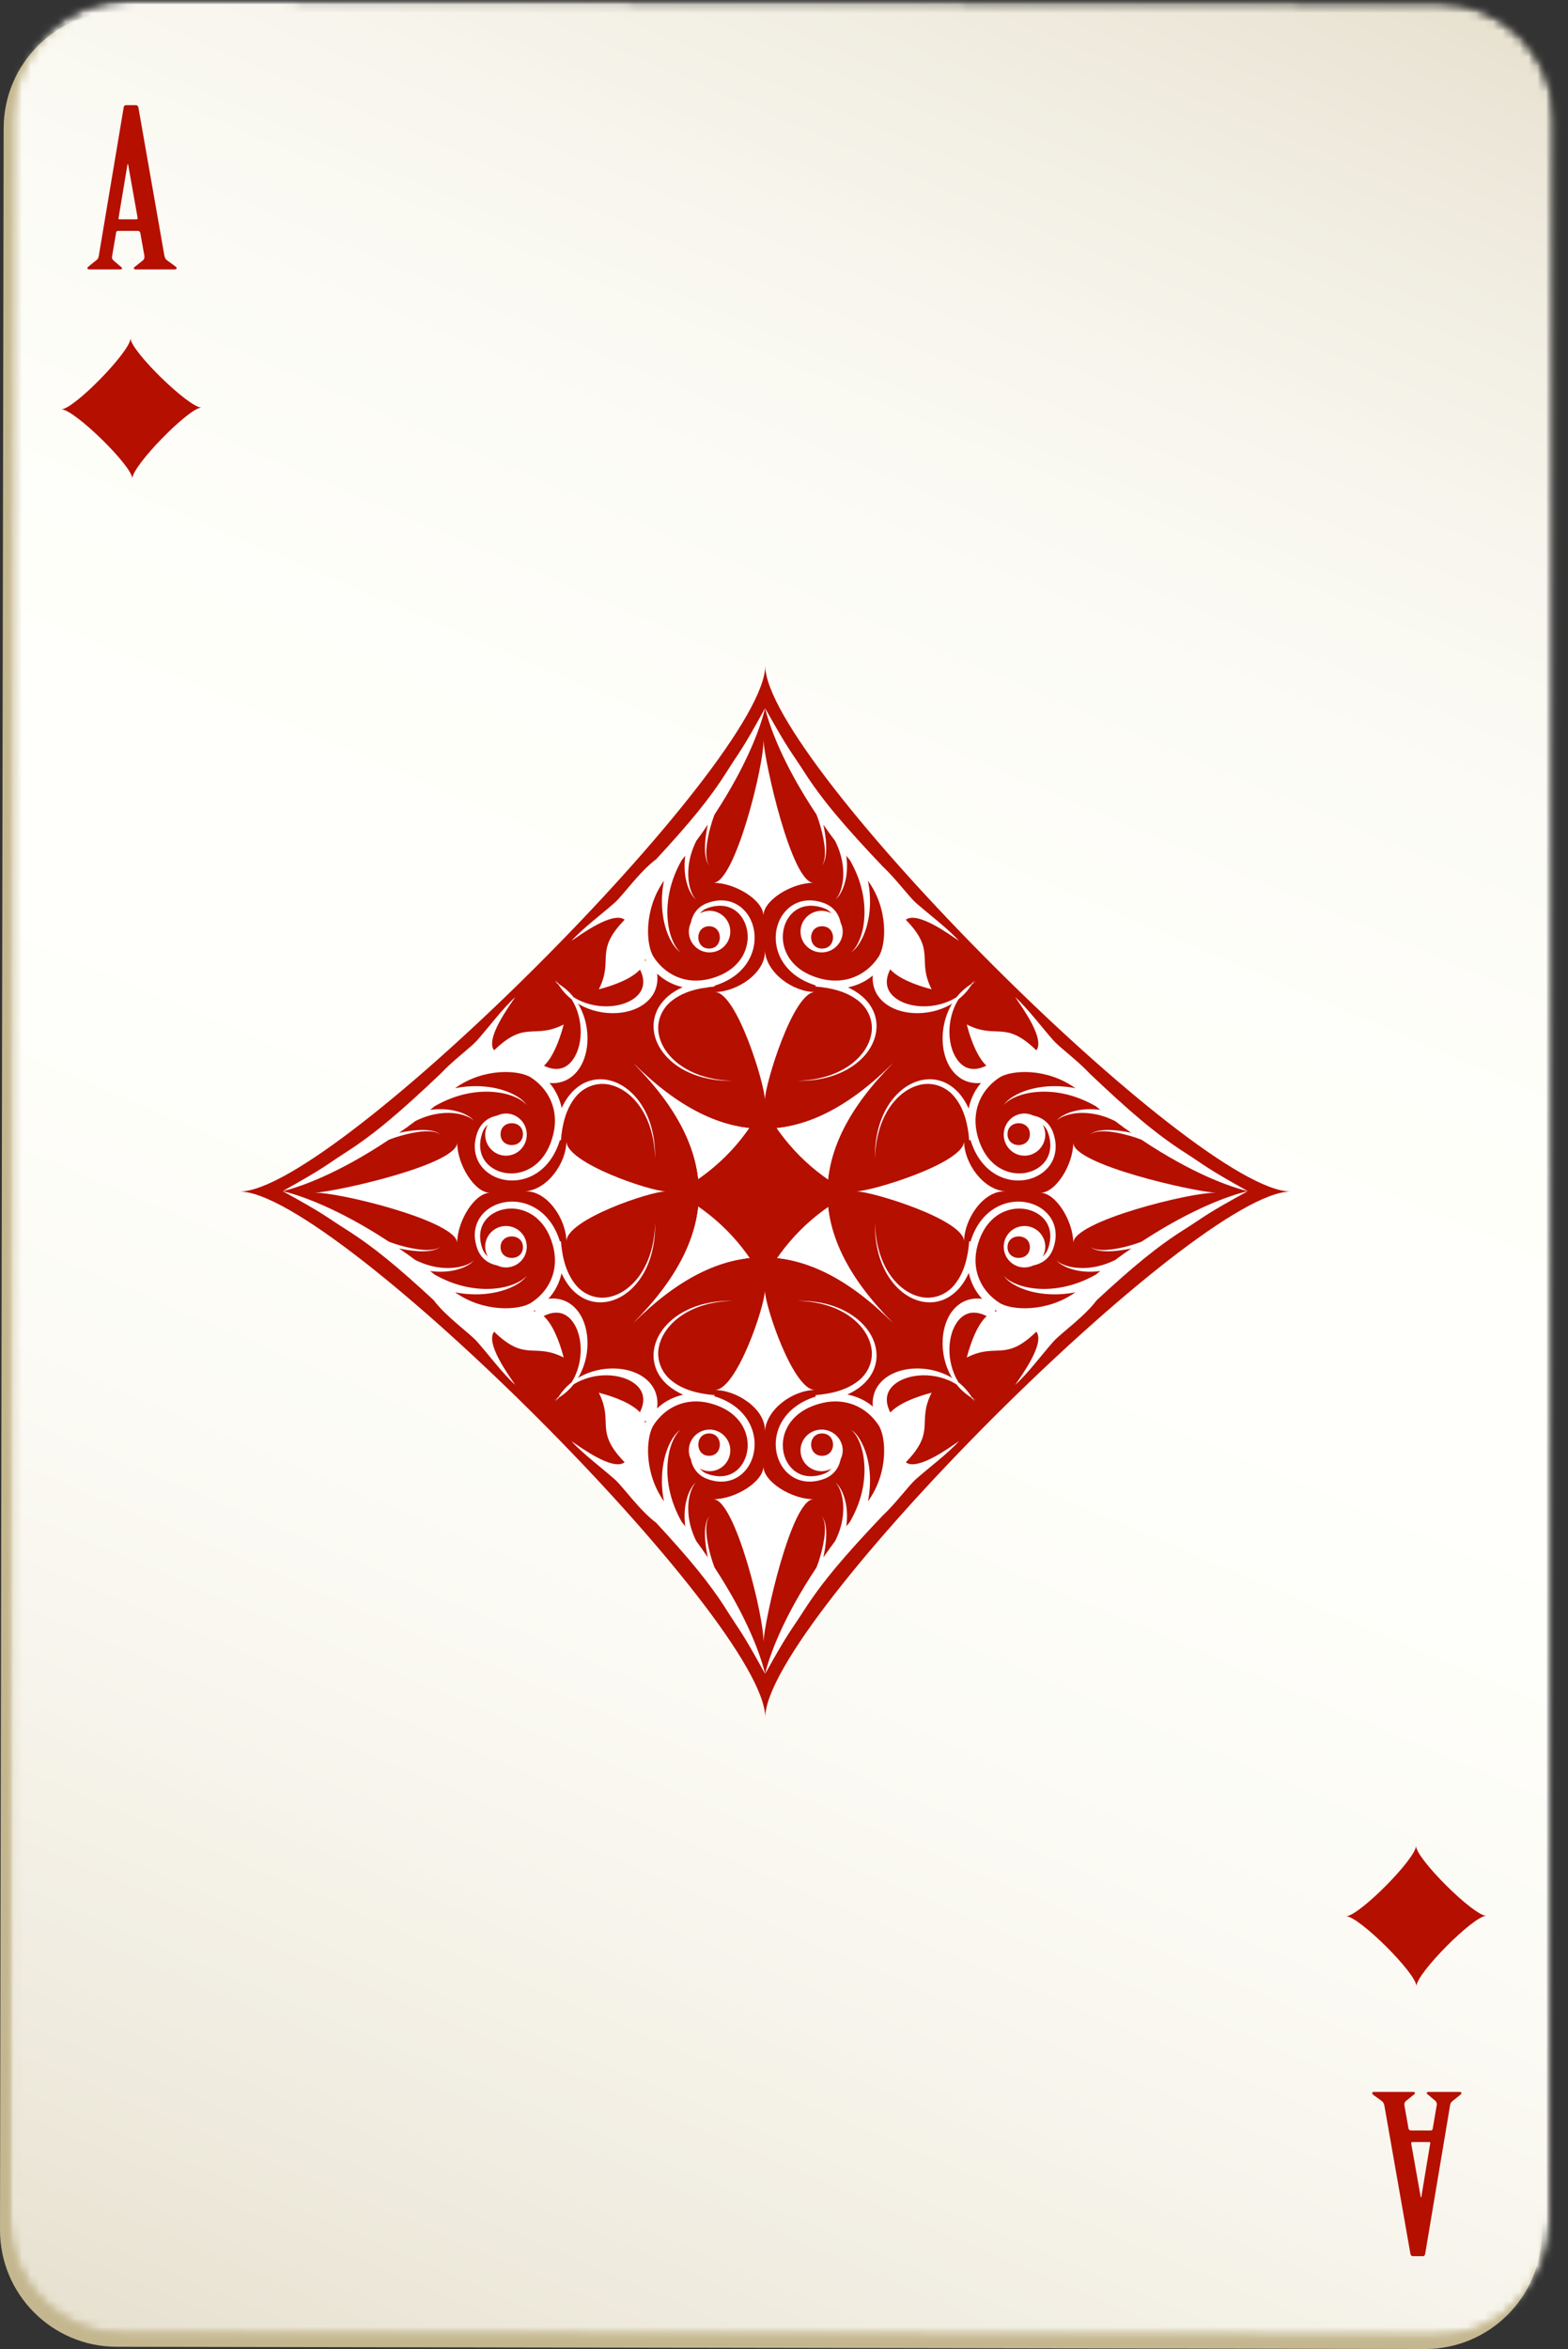 <svg width="179" height="268" viewBox="0 0 179 268" fill="none" xmlns="http://www.w3.org/2000/svg">
<rect x="0" y="0" width="179" height="268" fill="#333333" stroke="none"/>
<path d="M176.01 254.698C175.995 262.058 170.021 268.016 162.661 268L13.302 267.745C5.943 267.729 -0.01 261.755 1.36476e-05 254.396L0.417 14.636C0.432 7.271 6.406 1.318 13.766 1.334L163.13 1.594C170.484 1.604 176.443 7.584 176.427 14.938L176.01 254.698Z" fill="#C4B78F"/>
<mask id="mask0_148_4426" style="mask-type:luminance" maskUnits="userSpaceOnUse" x="1" y="0" width="178" height="267">
<path d="M1 0H178.333V266.667H1V0Z" fill="white"/>
</mask>
<g mask="url(#mask0_148_4426)">
<mask id="mask1_148_4426" style="mask-type:luminance" maskUnits="userSpaceOnUse" x="1" y="0" width="177" height="267">
<path d="M177.01 253.365C176.995 260.724 171.021 266.682 163.661 266.667L14.302 266.412C6.943 266.396 0.99 260.422 1 253.063L1.417 13.302C1.432 5.938 7.406 -0.016 14.766 3.06889e-05L164.13 0.26C171.484 0.271 177.443 6.25 177.427 13.604L177.01 253.365Z" fill="white"/>
</mask>
<g mask="url(#mask1_148_4426)">
<mask id="mask2_148_4426" style="mask-type:luminance" maskUnits="userSpaceOnUse" x="1" y="0" width="177" height="267">
<path d="M177.01 253.365C176.995 260.724 171.021 266.682 163.661 266.667L14.302 266.412C6.943 266.396 0.99 260.422 1 253.063L1.417 13.302C1.432 5.938 7.406 -0.016 14.766 3.06889e-05L164.13 0.26C171.484 0.271 177.443 6.25 177.427 13.604L177.01 253.365Z" fill="white"/>
</mask>
<g mask="url(#mask2_148_4426)">
<path d="M-95.25 225.641L150.286 330.354L273.677 41.031L28.141 -63.688L-95.25 225.641Z" fill="url(#paint0_linear_148_4426)"/>
</g>
</g>
</g>
<path fill-rule="evenodd" clip-rule="evenodd" d="M23.005 46.5C21.552 46.516 15.088 53.146 15.104 54.604C15.088 53.146 8.453 46.682 7 46.698C8.453 46.682 14.922 40.052 14.901 38.594C14.922 40.052 21.552 46.516 23.005 46.5Z" fill="#B50F00"/>
<path fill-rule="evenodd" clip-rule="evenodd" d="M169.672 218.573C168.219 218.578 161.693 225.146 161.698 226.604C161.693 225.146 155.12 218.62 153.667 218.625C155.12 218.62 161.651 212.052 161.646 210.594C161.651 212.052 168.219 218.578 169.672 218.573Z" fill="#B50F00"/>
<path d="M15.583 25.021C15.677 25.021 15.739 24.943 15.708 24.844L14.62 18.724H14.557L13.536 24.87C13.505 24.969 13.567 25.021 13.63 25.021H15.583ZM16.015 26.568C15.984 26.443 15.89 26.344 15.739 26.344H13.442C13.349 26.344 13.286 26.417 13.26 26.516L12.791 29.266C12.76 29.438 12.823 29.588 12.948 29.713L13.63 30.292C13.755 30.417 13.937 30.516 13.937 30.588C13.937 30.662 13.875 30.74 13.724 30.74H10.156C10.031 30.74 9.974 30.662 9.974 30.588C9.974 30.516 10.093 30.417 10.187 30.338L11.057 29.641C11.245 29.49 11.271 29.24 11.307 29.016L14.125 12.229C14.156 12.099 14.218 12 14.375 12H15.521C15.677 12 15.765 12.125 15.802 12.276L18.744 29.042C18.776 29.292 18.869 29.568 19.088 29.713L19.984 30.365C20.078 30.438 20.172 30.516 20.172 30.588C20.172 30.662 20.109 30.74 19.953 30.74H15.489C15.333 30.74 15.271 30.662 15.271 30.588C15.271 30.516 15.396 30.438 15.489 30.365L16.328 29.693C16.448 29.588 16.51 29.417 16.484 29.193L16.015 26.568Z" fill="#B50F00"/>
<path d="M161.229 244.39C161.135 244.39 161.073 244.469 161.104 244.568L162.188 250.687H162.25L163.271 244.542C163.307 244.437 163.245 244.39 163.182 244.39H161.229ZM160.792 242.844C160.823 242.969 160.917 243.068 161.073 243.068H163.37C163.458 243.068 163.521 242.989 163.552 242.89L164.021 240.14C164.047 239.969 163.984 239.818 163.865 239.693L163.182 239.12C163.057 238.995 162.87 238.896 162.87 238.818C162.87 238.745 162.932 238.667 163.089 238.667H166.651C166.776 238.667 166.839 238.745 166.839 238.818C166.839 238.896 166.714 238.995 166.62 239.068L165.755 239.765C165.568 239.922 165.536 240.167 165.505 240.396L162.688 257.182C162.651 257.307 162.594 257.406 162.438 257.406H161.286C161.135 257.406 161.042 257.281 161.01 257.135L158.062 240.37C158.036 240.12 157.938 239.844 157.724 239.693L156.823 239.042C156.729 238.969 156.641 238.896 156.641 238.818C156.641 238.745 156.703 238.667 156.854 238.667H161.318C161.474 238.667 161.536 238.745 161.536 238.818C161.536 238.896 161.411 238.969 161.318 239.042L160.484 239.719C160.359 239.818 160.297 239.995 160.328 240.219L160.792 242.844Z" fill="#B50F00"/>
<path fill-rule="evenodd" clip-rule="evenodd" d="M147.354 135.943C136.448 135.943 87.359 185.036 87.359 195.948C87.359 185.036 38.266 135.943 27.359 135.943C38.266 135.943 87.359 86.859 87.359 75.948C87.359 86.859 136.448 135.943 147.354 135.943Z" fill="#B50F00"/>
<path d="M87.317 125.495C87.323 123.745 90.536 113.182 93.041 113.182C90.536 113.182 87.463 110.995 87.317 108.422C87.463 110.995 84.099 113.182 81.599 113.182C84.099 113.182 87.323 123.745 87.317 125.495Z" fill="white"/>
<path d="M81.433 100.719C83.933 100.719 87.151 102.719 87.151 104.474C87.151 102.719 90.365 100.719 92.87 100.719C90.365 100.719 87.292 86.995 87.151 84.422C87.292 86.995 83.933 100.719 81.433 100.719Z" fill="white"/>
<path d="M110.698 112.5C110.578 112.635 110.443 112.755 110.318 112.885C110.438 112.755 110.563 112.62 110.698 112.5ZM115.016 129.396C115.016 127.729 117.568 127.729 117.568 129.396C117.568 131.062 115.016 131.062 115.016 129.396ZM93.844 108.224C92.177 108.224 92.177 105.677 93.844 105.677C95.516 105.677 95.516 108.224 93.844 108.224ZM93.474 93.662C93.74 94.5 93.963 95.354 94.088 96.224C94.151 96.662 94.188 97.099 94.167 97.537C94.141 97.969 94.083 98.432 93.792 98.781C94.109 98.453 94.208 97.984 94.271 97.547C94.333 97.104 94.328 96.651 94.307 96.208C94.26 95.49 94.141 94.787 93.995 94.083C94.213 94.396 94.432 94.708 94.662 95.031H94.656C94.672 95.052 94.693 95.073 94.708 95.094C94.912 95.37 95.125 95.662 95.338 95.943C95.578 96.438 95.792 96.938 95.943 97.474C96.193 98.318 96.307 99.213 96.255 100.109C96.224 100.557 96.151 101 96.021 101.432C95.88 101.859 95.713 102.302 95.365 102.609C95.75 102.344 95.974 101.906 96.172 101.49C96.359 101.063 96.484 100.609 96.578 100.151C96.724 99.323 96.724 98.469 96.615 97.63C96.745 97.802 96.885 97.974 97.031 98.146C97.62 99.172 98.083 100.281 98.37 101.438C98.667 102.656 98.771 103.932 98.625 105.198C98.557 105.828 98.417 106.453 98.188 107.052C97.958 107.641 97.656 108.234 97.151 108.661C97.703 108.286 98.083 107.719 98.385 107.135C98.688 106.547 98.901 105.917 99.052 105.266C99.354 103.974 99.391 102.62 99.219 101.286C99.182 101.016 99.135 100.75 99.083 100.479C101.458 103.75 101.177 107.833 100.286 109.177C99.792 109.927 99.146 110.568 98.396 111.026C97.651 111.49 96.807 111.771 95.948 111.849C95.094 111.932 94.24 111.823 93.432 111.583C92.62 111.344 91.87 110.99 91.245 110.516C90.625 110.042 90.125 109.453 89.812 108.802C89.49 108.151 89.344 107.443 89.37 106.771C89.385 106.094 89.568 105.443 89.885 104.901C90.198 104.359 90.646 103.927 91.156 103.667C92.182 103.135 93.401 103.323 94.245 103.693C94.516 103.823 94.734 104.005 94.922 104.203C94.583 104.026 94.203 103.911 93.792 103.911C92.463 103.911 91.385 104.979 91.385 106.286C91.385 107.599 92.463 108.661 93.792 108.661C95.12 108.661 96.203 107.599 96.203 106.286C96.203 105.927 96.109 105.589 95.969 105.281C95.896 104.964 95.797 104.63 95.594 104.286C95.365 103.891 94.995 103.495 94.495 103.229C94.375 103.161 94.24 103.099 94.104 103.047C93.979 103 93.838 102.953 93.703 102.911C93.422 102.833 93.125 102.771 92.818 102.745C92.193 102.682 91.49 102.766 90.849 103.073C90.203 103.375 89.63 103.896 89.24 104.531C88.838 105.172 88.604 105.938 88.562 106.734C88.521 107.531 88.672 108.365 89.037 109.146C89.396 109.927 89.974 110.635 90.693 111.198C91.396 111.745 92.234 112.151 93.12 112.427L93.099 112.557C94.859 112.693 96.615 113.12 97.927 114.135C99.25 115.13 99.833 116.802 99.38 118.344C98.974 119.885 97.724 121.208 96.198 122.036C94.656 122.885 92.828 123.276 91.01 123.312C92.828 123.349 94.693 123.031 96.312 122.224C97.927 121.432 99.312 120.115 99.844 118.453C100.109 117.63 100.151 116.729 99.896 115.885C99.651 115.036 99.109 114.266 98.406 113.661C97.927 113.25 97.38 112.922 96.807 112.651C97.542 112.5 98.266 112.219 98.917 111.818C99.167 111.661 99.406 111.484 99.641 111.297C99.641 111.318 99.63 111.333 99.63 111.354C99.578 112.104 99.75 112.917 100.203 113.578C101.115 114.932 102.766 115.484 104.234 115.578C105.74 115.672 107.229 115.323 108.469 114.641C108.557 114.594 108.63 114.536 108.714 114.484C108.661 114.568 108.604 114.641 108.557 114.729C107.875 115.969 107.526 117.458 107.62 118.964C107.714 120.432 108.266 122.078 109.62 122.995C110.281 123.448 111.094 123.625 111.844 123.568C111.896 123.562 111.943 123.552 111.99 123.547C111.781 123.797 111.594 124.052 111.422 124.328C111.016 124.99 110.734 125.719 110.583 126.469C110.307 125.865 109.964 125.292 109.542 124.792C108.932 124.089 108.161 123.542 107.318 123.302C106.469 123.047 105.568 123.089 104.75 123.354C103.089 123.885 101.771 125.271 100.974 126.88C100.167 128.505 99.849 130.37 99.885 132.188C99.922 130.37 100.313 128.542 101.161 127C101.995 125.474 103.313 124.229 104.859 123.812C106.396 123.365 108.068 123.948 109.062 125.271C110.083 126.578 110.51 128.339 110.641 130.099L110.797 130.078C110.797 130.078 110.797 130.083 110.802 130.083C111.073 130.984 111.484 131.833 112.047 132.552C112.604 133.271 113.318 133.844 114.094 134.203C114.875 134.568 115.708 134.719 116.505 134.677C117.302 134.635 118.068 134.401 118.708 134C119.344 133.609 119.87 133.036 120.167 132.396C120.469 131.75 120.557 131.052 120.495 130.427C120.469 130.115 120.406 129.818 120.328 129.536C120.286 129.401 120.24 129.26 120.193 129.135C120.141 129 120.083 128.865 120.01 128.745C119.745 128.245 119.349 127.88 118.953 127.646C118.609 127.443 118.276 127.344 117.958 127.276C117.651 127.13 117.313 127.042 116.953 127.042C115.646 127.042 114.583 128.12 114.583 129.448C114.583 130.776 115.646 131.854 116.953 131.854C118.26 131.854 119.328 130.776 119.328 129.448C119.328 129.036 119.214 128.656 119.036 128.318C119.234 128.505 119.417 128.724 119.547 128.995C119.917 129.844 120.104 131.057 119.573 132.083C119.313 132.594 118.88 133.042 118.339 133.354C117.797 133.672 117.151 133.854 116.474 133.875C115.797 133.896 115.089 133.75 114.438 133.427C113.786 133.115 113.198 132.62 112.724 131.995C112.25 131.37 111.896 130.62 111.656 129.812C111.417 129 111.307 128.146 111.391 127.292C111.474 126.438 111.755 125.594 112.214 124.844C112.672 124.099 113.318 123.448 114.068 122.953C115.401 122.063 119.49 121.786 122.766 124.156C122.495 124.104 122.224 124.057 121.953 124.021C120.62 123.849 119.266 123.891 117.974 124.188C117.323 124.339 116.693 124.552 116.104 124.854C115.521 125.156 114.948 125.542 114.583 126.089C115.005 125.589 115.599 125.281 116.188 125.052C116.786 124.823 117.417 124.688 118.042 124.615C119.307 124.464 120.583 124.573 121.802 124.87C122.958 125.156 124.062 125.62 125.094 126.208C125.271 126.354 125.438 126.495 125.615 126.625C124.771 126.516 123.917 126.516 123.094 126.667C122.63 126.755 122.177 126.88 121.75 127.068C121.333 127.266 120.896 127.49 120.63 127.875C120.938 127.526 121.38 127.365 121.807 127.224C122.234 127.089 122.682 127.016 123.13 126.984C124.026 126.932 124.922 127.052 125.771 127.297C126.302 127.453 126.807 127.661 127.297 127.901C127.578 128.115 127.87 128.333 128.151 128.531C128.167 128.552 128.188 128.568 128.203 128.589L128.208 128.583C128.531 128.812 128.844 129.026 129.151 129.245C128.453 129.099 127.75 128.979 127.031 128.938C126.589 128.911 126.135 128.906 125.693 128.969C125.255 129.031 124.786 129.13 124.458 129.448C124.807 129.161 125.271 129.099 125.703 129.073C126.141 129.052 126.583 129.089 127.016 129.151C127.88 129.276 128.74 129.5 129.578 129.766C129.823 129.849 130.057 129.938 130.302 130.026C136.167 133.938 140.495 135.438 142.443 135.896C137.427 133.094 137.786 133.115 135.177 131.438C131.922 129.349 128.922 126.776 124.438 122.521C122.974 120.953 120.969 119.51 120.24 118.688C118.974 117.26 117.323 115.052 115.891 113.755C116.667 114.911 119.318 118.521 118.307 119.833C114.688 116.318 113.807 118.63 110.365 116.885C110.854 118.776 111.615 120.651 112.599 121.578C111.792 121.984 110.969 122.109 110.234 121.745C109.318 121.297 108.677 120.109 108.474 118.844C108.26 117.568 108.422 116.182 108.932 114.953C109.068 114.625 109.234 114.307 109.427 114.005C110.031 113.526 110.536 112.953 110.927 112.328C111.089 112.198 111.245 112.063 111.417 111.953C111.271 112.021 111.141 112.115 111 112.198C111.083 112.057 111.177 111.927 111.25 111.786C111.135 111.958 111 112.115 110.875 112.276C110.25 112.667 109.672 113.167 109.193 113.776C108.891 113.964 108.573 114.13 108.245 114.266C107.021 114.776 105.63 114.938 104.354 114.724C103.089 114.521 101.896 113.88 101.453 112.964C101.083 112.229 101.214 111.401 101.625 110.594C102.531 111.599 104.432 112.375 106.354 112.875C104.609 109.432 106.927 108.557 103.406 104.932C104.719 103.927 108.328 106.573 109.484 107.349C108.193 105.917 105.979 104.266 104.552 103C103.729 102.271 102.286 100.266 100.719 98.802C96.463 94.318 93.891 91.318 91.802 88.062C90.125 85.453 90.151 85.812 87.344 80.797C87.807 82.745 89.302 87.073 93.213 92.938C93.302 93.182 93.391 93.417 93.474 93.662Z" fill="white"/>
<path d="M73.609 162.099L73.765 162.167C73.724 162.229 73.692 162.292 73.656 162.349C73.645 162.265 73.63 162.182 73.609 162.099ZM63.984 159.219C64.093 159.088 64.224 158.969 64.349 158.849C64.224 158.974 64.109 159.104 63.984 159.219ZM61.057 149.484L61.114 149.625C61.041 149.609 60.968 149.594 60.89 149.583C60.942 149.552 61 149.521 61.057 149.484ZM59.698 142.292C59.698 143.932 57.145 143.932 57.145 142.292C57.145 140.651 59.698 140.651 59.698 142.292ZM80.948 163.542C82.588 163.542 82.588 166.094 80.948 166.094C79.307 166.094 79.307 163.542 80.948 163.542ZM81.312 178.104C81.047 177.265 80.828 176.411 80.708 175.542C80.651 175.104 80.609 174.667 80.635 174.229C80.661 173.797 80.713 173.333 81 172.984C80.687 173.312 80.588 173.781 80.526 174.219C80.468 174.661 80.474 175.114 80.495 175.562C80.541 176.276 80.656 176.979 80.802 177.682C80.588 177.37 80.375 177.057 80.145 176.739L80.151 176.734C80.135 176.713 80.12 176.693 80.099 176.672C79.901 176.396 79.692 176.109 79.484 175.823C79.245 175.333 79.036 174.828 78.885 174.297C78.64 173.448 78.531 172.552 78.583 171.656C78.609 171.208 78.682 170.765 78.812 170.333C78.948 169.911 79.114 169.463 79.453 169.156C79.073 169.422 78.854 169.859 78.661 170.276C78.479 170.703 78.354 171.156 78.265 171.62C78.12 172.443 78.12 173.297 78.229 174.14C78.093 173.969 77.958 173.797 77.817 173.62C77.234 172.594 76.781 171.484 76.5 170.328C76.208 169.109 76.104 167.833 76.25 166.573C76.317 165.937 76.453 165.312 76.677 164.713C76.906 164.125 77.208 163.536 77.698 163.104C77.161 163.479 76.781 164.047 76.484 164.63C76.187 165.219 75.979 165.854 75.828 166.5C75.536 167.792 75.495 169.146 75.661 170.479C75.698 170.75 75.75 171.021 75.802 171.292C73.468 168.015 73.739 163.932 74.614 162.588C75.099 161.844 75.739 161.198 76.474 160.739C77.208 160.276 78.041 160 78.88 159.917C79.718 159.833 80.562 159.943 81.359 160.187C82.151 160.422 82.89 160.776 83.505 161.25C84.114 161.724 84.604 162.312 84.916 162.969C85.224 163.614 85.375 164.323 85.354 164.995C85.333 165.677 85.151 166.323 84.838 166.864C84.536 167.406 84.093 167.838 83.588 168.099C82.578 168.63 81.385 168.443 80.557 168.073C80.286 167.943 80.078 167.76 79.89 167.562C80.224 167.739 80.599 167.854 81 167.854C82.307 167.854 83.37 166.792 83.37 165.479C83.37 164.172 82.307 163.104 81 163.104C79.692 163.104 78.635 164.172 78.635 165.479C78.635 165.844 78.718 166.177 78.864 166.484C78.932 166.802 79.031 167.14 79.229 167.479C79.458 167.875 79.817 168.271 80.312 168.542C80.427 168.609 80.557 168.667 80.692 168.719C80.817 168.765 80.948 168.812 81.088 168.854C81.364 168.932 81.651 168.995 81.963 169.021C82.578 169.083 83.265 169 83.895 168.693C84.531 168.39 85.093 167.875 85.479 167.234C85.87 166.594 86.099 165.828 86.14 165.031C86.182 164.234 86.031 163.401 85.672 162.62C85.317 161.844 84.755 161.13 84.047 160.573C83.343 160.01 82.505 159.599 81.625 159.323C81.599 159.318 81.578 159.312 81.552 159.307L81.573 159.167C79.817 159.031 78.057 158.604 76.75 157.588C75.427 156.594 74.838 154.922 75.286 153.38C75.703 151.833 76.948 150.515 78.479 149.682C80.02 148.833 81.843 148.443 83.666 148.411C81.849 148.375 79.984 148.687 78.359 149.5C76.75 150.292 75.364 151.609 74.828 153.271C74.562 154.094 74.526 154.995 74.781 155.838C75.02 156.687 75.567 157.458 76.265 158.062C76.781 158.5 77.37 158.849 77.989 159.13C77.281 159.281 76.593 159.557 75.968 159.948C75.62 160.161 75.302 160.422 75 160.693C75.015 160.588 75.036 160.479 75.041 160.37C75.099 159.62 74.922 158.807 74.474 158.146C73.557 156.792 71.911 156.239 70.437 156.146C68.932 156.052 67.442 156.401 66.208 157.078C66.12 157.125 66.041 157.187 65.958 157.239C66.01 157.156 66.073 157.078 66.12 156.989C66.802 155.755 67.151 154.265 67.052 152.76C66.958 151.286 66.406 149.64 65.052 148.724C64.39 148.276 63.583 148.099 62.828 148.156C62.75 148.161 62.672 148.177 62.593 148.187C62.849 147.901 63.088 147.599 63.291 147.271C63.677 146.656 63.948 145.974 64.104 145.276C64.38 145.875 64.713 146.432 65.135 146.932C65.739 147.63 66.51 148.177 67.359 148.417C68.208 148.672 69.104 148.63 69.927 148.364C71.588 147.833 72.906 146.448 73.703 144.838C74.51 143.213 74.823 141.349 74.786 139.531C74.755 141.349 74.364 143.177 73.515 144.719C72.682 146.25 71.364 147.495 69.817 147.906C68.281 148.359 66.604 147.771 65.614 146.453C64.875 145.5 64.448 144.318 64.218 143.068C64.198 142.88 64.166 142.698 64.135 142.521C64.093 142.219 64.057 141.922 64.036 141.625L63.922 141.64C63.916 141.63 63.916 141.625 63.916 141.62C63.64 140.734 63.229 139.896 62.666 139.193C62.109 138.484 61.395 137.922 60.62 137.568C59.838 137.208 59.005 137.057 58.208 137.099C57.411 137.14 56.645 137.37 56.005 137.76C55.37 138.151 54.843 138.708 54.547 139.349C54.245 139.979 54.156 140.667 54.213 141.276C54.25 141.583 54.307 141.875 54.385 142.151C54.427 142.286 54.474 142.422 54.52 142.552C54.573 142.682 54.635 142.812 54.703 142.932C54.968 143.422 55.364 143.786 55.76 144.01C56.099 144.208 56.437 144.307 56.755 144.375C57.062 144.521 57.401 144.604 57.76 144.604C59.073 144.604 60.135 143.547 60.135 142.239C60.135 140.932 59.073 139.875 57.76 139.875C56.453 139.875 55.385 140.932 55.385 142.239C55.385 142.64 55.5 143.015 55.677 143.354C55.479 143.161 55.297 142.953 55.166 142.682C54.797 141.854 54.609 140.661 55.14 139.651C55.401 139.146 55.833 138.703 56.375 138.401C56.916 138.088 57.562 137.911 58.245 137.885C58.922 137.87 59.625 138.01 60.27 138.328C60.927 138.635 61.515 139.125 61.989 139.734C62.463 140.349 62.817 141.088 63.052 141.88C63.297 142.677 63.406 143.521 63.323 144.364C63.245 145.203 62.958 146.031 62.5 146.765C62.041 147.5 61.395 148.135 60.645 148.625C59.312 149.5 55.224 149.776 51.948 147.437C52.218 147.489 52.489 147.542 52.76 147.573C54.093 147.745 55.448 147.703 56.739 147.411C57.385 147.26 58.02 147.052 58.609 146.755C59.192 146.458 59.765 146.078 60.135 145.547C59.708 146.036 59.114 146.333 58.526 146.562C57.927 146.786 57.302 146.922 56.666 146.995C55.411 147.14 54.13 147.031 52.911 146.739C51.755 146.458 50.651 146.005 49.62 145.422C49.442 145.281 49.276 145.146 49.099 145.01C49.942 145.125 50.797 145.125 51.62 144.974C52.083 144.89 52.536 144.76 52.968 144.578C53.38 144.385 53.817 144.167 54.083 143.786C53.776 144.13 53.328 144.292 52.906 144.427C52.479 144.557 52.031 144.63 51.583 144.656C50.687 144.713 49.791 144.599 48.942 144.354C48.411 144.203 47.911 143.995 47.416 143.76C47.135 143.547 46.843 143.338 46.567 143.14C46.547 143.12 46.526 143.104 46.51 143.088L46.5 143.094C46.182 142.864 45.87 142.656 45.557 142.437C46.26 142.583 46.968 142.698 47.682 142.745C48.125 142.771 48.578 142.771 49.02 142.713C49.458 142.651 49.927 142.552 50.255 142.239C49.906 142.526 49.442 142.578 49.01 142.609C48.578 142.63 48.135 142.588 47.698 142.531C46.828 142.411 45.974 142.193 45.135 141.927C44.89 141.849 44.651 141.76 44.411 141.672C38.541 137.828 34.218 136.354 32.27 135.901C37.286 138.656 36.927 138.635 39.536 140.286C42.604 142.219 45.442 144.573 49.51 148.338C50.932 150.245 53.609 152.099 54.474 153.078C55.739 154.505 57.39 156.719 58.823 158.01C58.041 156.859 55.395 153.25 56.406 151.932C60.031 155.453 60.906 153.135 64.349 154.88C63.849 152.958 63.067 151.057 62.062 150.151C62.875 149.739 63.703 149.609 64.442 149.979C65.359 150.422 65.995 151.609 66.203 152.875C66.416 154.151 66.255 155.542 65.745 156.765C65.604 157.099 65.437 157.417 65.25 157.719C64.64 158.198 64.14 158.771 63.75 159.396C63.588 159.526 63.432 159.656 63.26 159.771C63.401 159.698 63.536 159.604 63.672 159.526C63.588 159.661 63.495 159.797 63.427 159.937C63.541 159.765 63.672 159.609 63.807 159.448C64.427 159.057 65 158.557 65.479 157.948C65.781 157.76 66.099 157.594 66.432 157.458C67.656 156.943 69.041 156.786 70.317 157C71.588 157.203 72.776 157.844 73.218 158.755C73.588 159.495 73.458 160.323 73.052 161.125C72.125 160.146 70.25 159.38 68.359 158.896C70.104 162.333 67.786 163.208 71.307 166.833C69.989 167.844 66.38 165.198 65.229 164.417C66.526 165.849 68.734 167.5 70.161 168.765C71.14 169.63 72.989 172.307 74.901 173.729C78.666 177.797 81.026 180.635 82.958 183.703C84.604 186.312 84.583 185.953 87.338 190.974C86.885 189.021 85.411 184.698 81.567 178.828C81.484 178.588 81.39 178.349 81.312 178.104Z" fill="white"/>
<path d="M93.041 158.589C90.536 158.589 87.323 148.974 87.317 147.219C87.323 148.974 84.099 158.589 81.599 158.589C84.099 158.589 87.463 160.771 87.317 163.344C87.463 160.771 90.536 158.589 93.041 158.589Z" fill="white"/>
<path d="M92.87 171.047C90.365 171.047 87.151 169.047 87.151 167.292C87.151 169.047 83.933 171.047 81.433 171.047C83.933 171.047 87.292 184.771 87.151 187.344C87.292 184.771 90.365 171.047 92.87 171.047Z" fill="white"/>
<path d="M64.656 130.198C64.656 132.703 62.468 135.776 59.895 135.922C62.468 135.776 64.656 139.14 64.656 141.64C64.656 139.14 74.265 135.917 76.02 135.922C74.265 135.917 64.656 132.703 64.656 130.198Z" fill="white"/>
<path d="M52.192 130.37C52.192 132.875 38.468 135.948 35.895 136.088C38.468 135.948 52.192 139.307 52.192 141.812C52.192 139.307 54.192 136.088 55.948 136.088C54.192 136.088 52.192 132.875 52.192 130.37Z" fill="white"/>
<path d="M63.979 112.5C64.114 112.625 64.245 112.76 64.375 112.896C64.239 112.766 64.099 112.641 63.979 112.5ZM73.745 109.568L73.62 109.62C73.635 109.552 73.645 109.484 73.656 109.417C73.687 109.469 73.713 109.516 73.745 109.568ZM80.948 105.677C82.588 105.677 82.588 108.224 80.948 108.224C79.307 108.224 79.307 105.677 80.948 105.677ZM59.698 129.396C59.698 131.062 57.145 131.062 57.145 129.396C57.145 127.729 59.698 127.729 59.698 129.396ZM45.135 129.766C45.974 129.5 46.828 129.276 47.698 129.151C48.135 129.089 48.578 129.052 49.01 129.073C49.442 129.099 49.906 129.161 50.255 129.448C49.927 129.13 49.458 129.031 49.02 128.969C48.578 128.906 48.125 128.911 47.682 128.938C46.968 128.979 46.26 129.099 45.557 129.245C45.87 129.026 46.182 128.812 46.5 128.583L46.51 128.589C46.526 128.568 46.547 128.552 46.567 128.531C46.843 128.333 47.135 128.115 47.416 127.901C47.911 127.661 48.411 127.453 48.942 127.297C49.791 127.052 50.687 126.932 51.583 126.984C52.031 127.016 52.479 127.089 52.906 127.224C53.328 127.365 53.776 127.526 54.083 127.875C53.817 127.49 53.38 127.266 52.968 127.068C52.536 126.88 52.083 126.755 51.62 126.667C50.797 126.516 49.942 126.516 49.099 126.625C49.276 126.495 49.442 126.354 49.62 126.208C50.651 125.62 51.755 125.156 52.911 124.87C54.13 124.573 55.411 124.464 56.666 124.615C57.302 124.688 57.927 124.823 58.526 125.052C59.114 125.281 59.708 125.589 60.135 126.089C59.765 125.542 59.192 125.156 58.609 124.854C58.02 124.552 57.385 124.339 56.739 124.188C55.448 123.891 54.093 123.849 52.76 124.021C52.489 124.057 52.218 124.104 51.948 124.156C55.224 121.786 59.312 122.063 60.645 122.953C61.395 123.448 62.041 124.099 62.5 124.844C62.958 125.594 63.245 126.438 63.323 127.292C63.406 128.146 63.297 129 63.052 129.812C62.817 130.62 62.463 131.37 61.989 131.995C61.515 132.62 60.927 133.115 60.27 133.427C59.625 133.75 58.922 133.896 58.245 133.875C57.562 133.854 56.916 133.672 56.375 133.354C55.833 133.042 55.401 132.594 55.14 132.083C54.609 131.057 54.797 129.844 55.166 128.995C55.297 128.724 55.479 128.505 55.677 128.318C55.5 128.656 55.385 129.036 55.385 129.448C55.385 130.776 56.453 131.854 57.76 131.854C59.073 131.854 60.135 130.776 60.135 129.448C60.135 128.12 59.073 127.042 57.76 127.042C57.401 127.042 57.062 127.13 56.755 127.276C56.437 127.344 56.099 127.443 55.76 127.646C55.364 127.88 54.968 128.245 54.703 128.745C54.635 128.865 54.573 129 54.52 129.135C54.474 129.26 54.427 129.401 54.385 129.536C54.307 129.818 54.25 130.115 54.213 130.427C54.156 131.052 54.245 131.75 54.547 132.396C54.843 133.036 55.37 133.609 56.005 134C56.645 134.401 57.411 134.635 58.208 134.677C59.005 134.719 59.838 134.568 60.62 134.203C61.395 133.844 62.109 133.271 62.666 132.552C63.229 131.833 63.64 130.984 63.916 130.083L64.036 130.099C64.062 129.708 64.109 129.318 64.172 128.932C64.187 128.849 64.203 128.766 64.213 128.688C64.442 127.422 64.87 126.229 65.614 125.271C66.604 123.948 68.281 123.365 69.817 123.812C71.364 124.229 72.682 125.474 73.515 127C74.364 128.542 74.755 130.37 74.786 132.188C74.823 130.37 74.51 128.505 73.703 126.88C72.906 125.271 71.588 123.885 69.927 123.354C69.104 123.089 68.208 123.047 67.359 123.302C66.51 123.542 65.739 124.089 65.135 124.792C64.718 125.276 64.39 125.828 64.12 126.411C63.968 125.682 63.687 124.974 63.291 124.328C63.125 124.052 62.932 123.802 62.729 123.552C62.765 123.557 62.797 123.568 62.828 123.568C63.583 123.625 64.39 123.448 65.052 122.995C66.406 122.078 66.958 120.432 67.052 118.964C67.151 117.458 66.802 115.969 66.12 114.729C66.073 114.641 66.01 114.568 65.958 114.484C66.047 114.536 66.12 114.599 66.208 114.641C67.442 115.323 68.932 115.672 70.437 115.578C71.911 115.484 73.557 114.932 74.474 113.578C74.922 112.917 75.099 112.104 75.041 111.354C75.036 111.26 75.02 111.167 75.005 111.078C75.307 111.349 75.625 111.604 75.968 111.818C76.578 112.198 77.245 112.469 77.932 112.625C77.333 112.901 76.765 113.234 76.265 113.661C75.567 114.266 75.02 115.036 74.781 115.885C74.526 116.729 74.562 117.63 74.828 118.453C75.364 120.115 76.75 121.432 78.359 122.224C79.984 123.031 81.849 123.349 83.666 123.312C81.843 123.276 80.02 122.885 78.479 122.036C76.948 121.208 75.703 119.885 75.286 118.344C74.838 116.802 75.427 115.13 76.75 114.135C77.687 113.406 78.854 112.984 80.088 112.755C80.38 112.724 80.672 112.682 80.958 112.62C81.161 112.594 81.37 112.573 81.573 112.557L81.557 112.458C81.583 112.453 81.604 112.448 81.625 112.443C82.505 112.167 83.343 111.755 84.047 111.198C84.755 110.635 85.317 109.927 85.672 109.146C86.031 108.365 86.182 107.531 86.14 106.734C86.099 105.938 85.87 105.172 85.479 104.531C85.093 103.896 84.531 103.375 83.895 103.073C83.265 102.766 82.578 102.682 81.963 102.745C81.651 102.771 81.364 102.833 81.088 102.911C80.948 102.953 80.817 103 80.692 103.047C80.557 103.099 80.427 103.161 80.312 103.229C79.817 103.495 79.458 103.891 79.229 104.286C79.031 104.63 78.932 104.964 78.864 105.281C78.718 105.589 78.635 105.927 78.635 106.286C78.635 107.599 79.692 108.661 81 108.661C82.307 108.661 83.37 107.599 83.37 106.286C83.37 104.979 82.307 103.911 81 103.911C80.599 103.911 80.224 104.026 79.89 104.203C80.078 104.005 80.286 103.823 80.557 103.693C81.385 103.323 82.578 103.135 83.588 103.667C84.093 103.927 84.536 104.359 84.838 104.901C85.151 105.443 85.333 106.094 85.354 106.771C85.375 107.443 85.224 108.151 84.916 108.802C84.604 109.453 84.114 110.042 83.505 110.516C82.89 110.99 82.151 111.344 81.359 111.583C80.562 111.823 79.718 111.932 78.88 111.849C78.041 111.771 77.208 111.49 76.474 111.026C75.739 110.568 75.099 109.927 74.614 109.177C73.739 107.833 73.468 103.75 75.802 100.479C75.75 100.75 75.698 101.016 75.661 101.286C75.495 102.62 75.536 103.974 75.828 105.266C75.979 105.917 76.187 106.547 76.484 107.135C76.781 107.719 77.161 108.286 77.698 108.661C77.208 108.234 76.906 107.641 76.677 107.052C76.453 106.453 76.317 105.828 76.25 105.198C76.104 103.932 76.208 102.656 76.5 101.438C76.781 100.281 77.234 99.172 77.817 98.146C77.958 97.974 78.093 97.802 78.229 97.63C78.12 98.469 78.12 99.323 78.265 100.151C78.354 100.609 78.479 101.063 78.661 101.49C78.854 101.906 79.073 102.344 79.453 102.609C79.114 102.302 78.948 101.859 78.812 101.432C78.682 101 78.609 100.557 78.583 100.109C78.531 99.213 78.64 98.318 78.885 97.474C79.036 96.938 79.245 96.438 79.484 95.943C79.692 95.662 79.901 95.37 80.099 95.094C80.12 95.073 80.135 95.052 80.151 95.031H80.145C80.375 94.708 80.588 94.396 80.802 94.083C80.656 94.787 80.541 95.49 80.495 96.208C80.474 96.651 80.468 97.104 80.526 97.547C80.588 97.984 80.687 98.453 81 98.781C80.713 98.432 80.661 97.969 80.635 97.537C80.609 97.099 80.651 96.662 80.708 96.224C80.828 95.354 81.047 94.5 81.312 93.662C81.39 93.417 81.484 93.182 81.567 92.938C85.411 87.073 86.885 82.745 87.338 80.797C84.583 85.812 84.604 85.453 82.958 88.062C81.026 91.13 78.666 93.969 74.901 98.037C72.989 99.458 71.14 102.135 70.161 103C68.734 104.266 66.526 105.917 65.229 107.349C66.38 106.573 69.989 103.927 71.307 104.932C67.786 108.557 70.104 109.432 68.359 112.875C70.26 112.38 72.145 111.615 73.062 110.62C73.463 111.422 73.583 112.24 73.218 112.964C72.776 113.88 71.588 114.521 70.317 114.724C69.041 114.938 67.656 114.776 66.432 114.266C66.099 114.13 65.786 113.964 65.484 113.776C65.005 113.167 64.427 112.667 63.802 112.271C63.672 112.109 63.541 111.953 63.427 111.786C63.495 111.927 63.588 112.057 63.672 112.198C63.536 112.115 63.401 112.021 63.26 111.953C63.432 112.063 63.588 112.198 63.75 112.328C64.14 112.953 64.64 113.526 65.255 114.01C65.437 114.312 65.604 114.625 65.745 114.953C66.255 116.182 66.416 117.568 66.203 118.844C65.995 120.109 65.359 121.297 64.442 121.745C63.713 122.104 62.895 121.984 62.099 121.589C63.088 120.667 63.854 118.786 64.349 116.885C60.906 118.63 60.031 116.318 56.406 119.833C55.395 118.521 58.041 114.911 58.823 113.755C57.39 115.052 55.739 117.26 54.474 118.688C53.745 119.51 51.739 120.953 50.276 122.521C45.791 126.776 42.791 129.349 39.536 131.438C36.927 133.115 37.286 133.094 32.27 135.896C34.218 135.438 38.541 133.938 44.411 130.026C44.651 129.938 44.89 129.849 45.135 129.766Z" fill="white"/>
<path d="M113.557 149.63C113.552 149.63 113.552 149.635 113.552 149.635L113.625 149.469C113.693 149.51 113.76 149.547 113.823 149.583C113.734 149.599 113.646 149.609 113.557 149.63ZM110.693 159.213C110.563 159.104 110.453 158.979 110.339 158.864C110.458 158.979 110.583 159.088 110.693 159.213ZM101.104 162.083V162.078C101.104 162.083 101.104 162.083 101.104 162.083ZM93.844 166.094C92.177 166.094 92.177 163.542 93.844 163.542C95.516 163.542 95.516 166.094 93.844 166.094ZM115.016 142.292C115.016 140.651 117.568 140.651 117.568 142.292C117.568 143.932 115.016 143.932 115.016 142.292ZM129.578 141.927C128.74 142.193 127.88 142.411 127.016 142.531C126.583 142.588 126.141 142.63 125.703 142.609C125.271 142.578 124.807 142.526 124.458 142.239C124.786 142.552 125.255 142.651 125.693 142.713C126.135 142.771 126.589 142.771 127.031 142.745C127.75 142.698 128.453 142.583 129.151 142.437C128.844 142.656 128.531 142.864 128.208 143.094L128.203 143.088C128.188 143.104 128.167 143.12 128.151 143.14C127.87 143.338 127.578 143.547 127.297 143.76C126.807 143.995 126.302 144.203 125.771 144.354C124.922 144.599 124.026 144.713 123.13 144.656C122.682 144.63 122.234 144.557 121.807 144.427C121.38 144.292 120.938 144.13 120.63 143.786C120.896 144.167 121.333 144.385 121.75 144.578C122.177 144.76 122.63 144.89 123.094 144.974C123.917 145.125 124.771 145.125 125.615 145.01C125.438 145.146 125.271 145.281 125.094 145.422C124.062 146.005 122.958 146.458 121.802 146.739C120.583 147.031 119.307 147.14 118.042 146.995C117.417 146.922 116.786 146.786 116.188 146.562C115.599 146.333 115.005 146.036 114.583 145.547C114.948 146.078 115.521 146.458 116.104 146.755C116.693 147.052 117.323 147.26 117.974 147.411C119.266 147.703 120.62 147.745 121.953 147.573C122.224 147.542 122.495 147.489 122.766 147.437C119.49 149.776 115.401 149.5 114.068 148.625C113.318 148.135 112.672 147.5 112.214 146.765C111.755 146.031 111.474 145.203 111.391 144.364C111.307 143.521 111.417 142.677 111.656 141.88C111.896 141.088 112.25 140.349 112.724 139.734C113.198 139.125 113.786 138.635 114.438 138.328C115.089 138.01 115.797 137.87 116.474 137.885C117.151 137.911 117.797 138.088 118.339 138.401C118.88 138.703 119.313 139.146 119.573 139.651C120.104 140.661 119.917 141.854 119.547 142.682C119.417 142.953 119.234 143.161 119.036 143.354C119.214 143.015 119.328 142.64 119.328 142.239C119.328 140.932 118.26 139.875 116.953 139.875C115.646 139.875 114.583 140.932 114.583 142.239C114.583 143.547 115.646 144.604 116.953 144.604C117.313 144.604 117.651 144.521 117.958 144.375C118.276 144.307 118.609 144.208 118.953 144.01C119.349 143.786 119.745 143.422 120.01 142.932C120.083 142.812 120.141 142.682 120.193 142.552C120.24 142.422 120.286 142.286 120.328 142.151C120.406 141.875 120.469 141.583 120.495 141.276C120.557 140.667 120.469 139.979 120.167 139.349C119.87 138.708 119.344 138.151 118.708 137.76C118.068 137.37 117.302 137.14 116.505 137.099C115.708 137.057 114.875 137.208 114.094 137.568C113.318 137.922 112.604 138.484 112.047 139.193C111.484 139.896 111.073 140.734 110.802 141.62C110.797 141.625 110.792 141.635 110.792 141.646L110.641 141.625C110.51 143.38 110.083 145.14 109.062 146.453C108.068 147.771 106.396 148.359 104.859 147.906C103.313 147.495 101.995 146.25 101.161 144.719C100.313 143.177 99.922 141.349 99.885 139.531C99.849 141.349 100.167 143.213 100.974 144.838C101.771 146.448 103.089 147.833 104.75 148.364C105.568 148.63 106.469 148.672 107.318 148.417C108.161 148.177 108.932 147.63 109.542 146.932C109.974 146.422 110.318 145.844 110.594 145.229C110.75 145.943 111.026 146.64 111.422 147.271C111.625 147.599 111.87 147.906 112.125 148.193C112.031 148.177 111.938 148.161 111.844 148.156C111.094 148.099 110.281 148.276 109.62 148.724C108.266 149.64 107.714 151.286 107.62 152.76C107.526 154.265 107.875 155.755 108.557 156.989C108.604 157.078 108.667 157.156 108.719 157.239C108.63 157.187 108.557 157.125 108.469 157.078C107.229 156.401 105.74 156.052 104.234 156.146C102.766 156.239 101.115 156.792 100.203 158.146C99.75 158.807 99.578 159.62 99.63 160.37C99.635 160.406 99.641 160.437 99.646 160.474C99.412 160.286 99.167 160.104 98.917 159.948C98.245 159.536 97.495 159.255 96.734 159.099C97.338 158.828 97.906 158.489 98.406 158.062C99.109 157.458 99.651 156.687 99.896 155.838C100.151 154.995 100.109 154.094 99.844 153.271C99.312 151.609 97.927 150.292 96.312 149.5C94.693 148.687 92.828 148.375 91.01 148.411C92.828 148.443 94.656 148.833 96.198 149.682C97.724 150.515 98.974 151.833 99.38 153.38C99.833 154.922 99.25 156.594 97.927 157.588C96.615 158.604 94.859 159.031 93.099 159.167L93.12 159.338C92.234 159.609 91.401 160.021 90.693 160.573C89.974 161.13 89.396 161.844 89.037 162.62C88.672 163.401 88.521 164.234 88.562 165.031C88.604 165.828 88.838 166.594 89.24 167.234C89.63 167.875 90.203 168.39 90.849 168.693C91.49 169 92.193 169.083 92.818 169.021C93.125 168.995 93.422 168.932 93.703 168.854C93.838 168.812 93.979 168.765 94.104 168.719C94.24 168.667 94.375 168.609 94.495 168.542C94.995 168.271 95.365 167.875 95.594 167.479C95.797 167.14 95.896 166.802 95.969 166.484C96.109 166.177 96.203 165.844 96.203 165.479C96.203 164.172 95.12 163.104 93.792 163.104C92.463 163.104 91.385 164.172 91.385 165.479C91.385 166.792 92.463 167.854 93.792 167.854C94.203 167.854 94.583 167.739 94.922 167.562C94.734 167.76 94.516 167.943 94.245 168.073C93.401 168.443 92.182 168.63 91.156 168.099C90.646 167.838 90.198 167.406 89.885 166.864C89.568 166.323 89.385 165.677 89.37 164.995C89.344 164.323 89.49 163.614 89.812 162.969C90.125 162.312 90.625 161.724 91.245 161.25C91.87 160.776 92.62 160.422 93.432 160.187C94.24 159.943 95.094 159.833 95.948 159.917C96.807 160 97.651 160.276 98.396 160.739C99.146 161.198 99.792 161.844 100.286 162.588C101.177 163.932 101.458 168.015 99.083 171.292C99.135 171.021 99.182 170.75 99.219 170.479C99.391 169.146 99.354 167.792 99.052 166.5C98.901 165.854 98.688 165.219 98.385 164.63C98.083 164.047 97.703 163.479 97.151 163.104C97.656 163.536 97.958 164.125 98.188 164.713C98.417 165.312 98.557 165.937 98.625 166.573C98.771 167.833 98.667 169.109 98.37 170.328C98.083 171.484 97.62 172.594 97.031 173.62C96.885 173.797 96.745 173.969 96.615 174.14C96.724 173.297 96.724 172.443 96.578 171.62C96.484 171.156 96.359 170.703 96.172 170.276C95.974 169.859 95.75 169.422 95.365 169.156C95.713 169.463 95.88 169.911 96.021 170.333C96.151 170.765 96.224 171.208 96.255 171.656C96.307 172.552 96.193 173.448 95.943 174.297C95.792 174.828 95.578 175.333 95.338 175.823C95.125 176.109 94.912 176.396 94.708 176.672C94.693 176.693 94.672 176.713 94.656 176.734L94.662 176.739C94.432 177.057 94.213 177.37 93.995 177.682C94.141 176.979 94.26 176.276 94.307 175.562C94.328 175.114 94.333 174.661 94.271 174.219C94.208 173.781 94.109 173.312 93.792 172.984C94.083 173.333 94.141 173.797 94.167 174.229C94.188 174.667 94.151 175.104 94.088 175.542C93.963 176.411 93.74 177.265 93.474 178.104C93.391 178.349 93.302 178.588 93.213 178.828C89.302 184.698 87.807 189.021 87.344 190.974C90.151 185.953 90.125 186.312 91.802 183.703C93.891 180.448 96.463 177.448 100.719 172.963C102.286 171.5 103.729 169.495 104.552 168.765C105.979 167.5 108.193 165.849 109.484 164.417C108.328 165.198 104.719 167.844 103.406 166.833C106.927 163.208 104.609 162.333 106.354 158.896C104.443 159.385 102.552 160.161 101.641 161.156C101.219 160.344 101.083 159.505 101.453 158.755C101.896 157.844 103.089 157.203 104.354 157C105.63 156.786 107.021 156.943 108.245 157.458C108.578 157.594 108.891 157.76 109.198 157.953C109.677 158.557 110.25 159.052 110.87 159.443C111 159.609 111.135 159.765 111.25 159.937C111.177 159.797 111.083 159.661 111 159.526C111.141 159.604 111.271 159.698 111.417 159.771C111.245 159.656 111.083 159.521 110.922 159.39C110.536 158.771 110.036 158.198 109.427 157.719C109.24 157.417 109.068 157.099 108.932 156.765C108.422 155.542 108.26 154.151 108.474 152.875C108.677 151.609 109.318 150.422 110.234 149.979C110.979 149.604 111.818 149.739 112.635 150.161C111.635 151.073 110.865 152.969 110.365 154.88C113.807 153.135 114.688 155.453 118.307 151.932C119.318 153.25 116.667 156.859 115.891 158.01C117.323 156.719 118.974 154.505 120.24 153.078C121.104 152.099 123.781 150.245 125.203 148.338C129.271 144.573 132.109 142.219 135.177 140.286C137.786 138.635 137.427 138.656 142.443 135.901C140.495 136.354 136.167 137.828 130.302 141.672C130.057 141.76 129.823 141.849 129.578 141.927Z" fill="white"/>
<path d="M110.058 130.198C110.058 132.703 99.5 135.917 97.745 135.922C99.5 135.917 110.058 139.14 110.058 141.64C110.058 139.14 112.245 135.776 114.818 135.922C112.245 135.776 110.058 132.703 110.058 130.198Z" fill="white"/>
<path d="M122.521 130.37C122.521 132.875 120.521 136.088 118.766 136.088C120.521 136.088 122.521 139.307 122.521 141.812C122.521 139.307 136.245 135.948 138.818 136.088C136.245 135.948 122.521 132.875 122.521 130.37Z" fill="white"/>
<path d="M101.964 121.276C91.938 131.302 82.307 131.302 72.281 121.276C82.307 131.302 82.307 140.932 72.281 150.958C82.307 140.932 91.938 140.932 101.964 150.958C91.938 140.932 91.938 131.302 101.964 121.276Z" fill="white"/>
<path d="M101.964 121.276C91.938 131.302 82.307 131.302 72.281 121.276C82.307 131.302 82.307 140.932 72.281 150.958C82.307 140.932 91.938 140.932 101.964 150.958C91.938 140.932 91.938 131.302 101.964 121.276Z" fill="white"/>
<path d="M97.11 136.14C94.938 137.291 93.021 138.692 91.365 140.354C89.704 142.015 88.297 143.932 87.146 146.104C84.849 141.734 81.505 138.396 77.136 136.093C79.308 134.942 81.224 133.541 82.886 131.88C84.547 130.224 85.948 128.302 87.099 126.13C89.396 130.5 92.74 133.838 97.11 136.14Z" fill="#B50F00"/>
<defs>
<linearGradient id="paint0_linear_148_4426" x1="27.518" y1="277.997" x2="150.91" y2="-11.329" gradientUnits="userSpaceOnUse">
<stop stop-color="#E7E1D0"/>
<stop offset="0.016" stop-color="#E7E1D0"/>
<stop offset="0.02" stop-color="#E7E2D1"/>
<stop offset="0.023" stop-color="#E8E2D2"/>
<stop offset="0.027" stop-color="#E8E2D2"/>
<stop offset="0.031" stop-color="#E9E3D3"/>
<stop offset="0.035" stop-color="#E9E3D3"/>
<stop offset="0.039" stop-color="#E9E4D4"/>
<stop offset="0.043" stop-color="#EAE4D5"/>
<stop offset="0.047" stop-color="#EAE5D5"/>
<stop offset="0.051" stop-color="#EAE5D6"/>
<stop offset="0.055" stop-color="#EBE5D6"/>
<stop offset="0.059" stop-color="#EBE6D7"/>
<stop offset="0.062" stop-color="#EBE6D8"/>
<stop offset="0.066" stop-color="#ECE7D8"/>
<stop offset="0.07" stop-color="#ECE7D9"/>
<stop offset="0.074" stop-color="#ECE7D9"/>
<stop offset="0.078" stop-color="#ECE8DA"/>
<stop offset="0.082" stop-color="#EDE8DA"/>
<stop offset="0.086" stop-color="#EDE9DB"/>
<stop offset="0.09" stop-color="#EDE9DB"/>
<stop offset="0.094" stop-color="#EEE9DC"/>
<stop offset="0.098" stop-color="#EEEADD"/>
<stop offset="0.102" stop-color="#EEEADD"/>
<stop offset="0.105" stop-color="#EFEADE"/>
<stop offset="0.109" stop-color="#EFEBDE"/>
<stop offset="0.113" stop-color="#EFEBDF"/>
<stop offset="0.117" stop-color="#EFECDF"/>
<stop offset="0.121" stop-color="#F0ECE0"/>
<stop offset="0.125" stop-color="#F0ECE0"/>
<stop offset="0.129" stop-color="#F0EDE1"/>
<stop offset="0.133" stop-color="#F1EDE1"/>
<stop offset="0.141" stop-color="#F1EDE2"/>
<stop offset="0.148" stop-color="#F1EEE3"/>
<stop offset="0.156" stop-color="#F2EFE4"/>
<stop offset="0.164" stop-color="#F3EFE5"/>
<stop offset="0.172" stop-color="#F3F0E6"/>
<stop offset="0.18" stop-color="#F4F1E7"/>
<stop offset="0.188" stop-color="#F4F1E7"/>
<stop offset="0.195" stop-color="#F5F2E8"/>
<stop offset="0.203" stop-color="#F5F3E9"/>
<stop offset="0.211" stop-color="#F6F3EA"/>
<stop offset="0.219" stop-color="#F6F4EB"/>
<stop offset="0.227" stop-color="#F6F4EC"/>
<stop offset="0.234" stop-color="#F7F5EC"/>
<stop offset="0.242" stop-color="#F7F5ED"/>
<stop offset="0.25" stop-color="#F8F6EE"/>
<stop offset="0.258" stop-color="#F8F6EF"/>
<stop offset="0.266" stop-color="#F9F7EF"/>
<stop offset="0.273" stop-color="#F9F7F0"/>
<stop offset="0.281" stop-color="#F9F8F1"/>
<stop offset="0.289" stop-color="#FAF8F1"/>
<stop offset="0.297" stop-color="#FAF9F2"/>
<stop offset="0.305" stop-color="#FAF9F3"/>
<stop offset="0.312" stop-color="#FBFAF3"/>
<stop offset="0.32" stop-color="#FBFAF4"/>
<stop offset="0.328" stop-color="#FBFAF4"/>
<stop offset="0.336" stop-color="#FCFBF5"/>
<stop offset="0.344" stop-color="#FCFBF5"/>
<stop offset="0.359" stop-color="#FCFCF6"/>
<stop offset="0.375" stop-color="#FDFCF7"/>
<stop offset="0.391" stop-color="#FDFDF8"/>
<stop offset="0.406" stop-color="#FEFDF9"/>
<stop offset="0.422" stop-color="#FEFEF9"/>
<stop offset="0.438" stop-color="#FEFEFA"/>
<stop offset="0.5" stop-color="#FFFFFB"/>
<stop offset="0.562" stop-color="#FFFFFB"/>
<stop offset="0.594" stop-color="#FFFFFA"/>
<stop offset="0.625" stop-color="#FEFEFA"/>
<stop offset="0.641" stop-color="#FEFEF9"/>
<stop offset="0.656" stop-color="#FEFDF9"/>
<stop offset="0.672" stop-color="#FDFDF8"/>
<stop offset="0.688" stop-color="#FDFCF7"/>
<stop offset="0.703" stop-color="#FCFCF6"/>
<stop offset="0.719" stop-color="#FCFBF6"/>
<stop offset="0.727" stop-color="#FCFBF5"/>
<stop offset="0.734" stop-color="#FBFAF4"/>
<stop offset="0.742" stop-color="#FBFAF4"/>
<stop offset="0.75" stop-color="#FBF9F3"/>
<stop offset="0.758" stop-color="#FAF9F2"/>
<stop offset="0.766" stop-color="#FAF9F2"/>
<stop offset="0.773" stop-color="#F9F8F1"/>
<stop offset="0.781" stop-color="#F9F8F0"/>
<stop offset="0.789" stop-color="#F9F7F0"/>
<stop offset="0.797" stop-color="#F8F6EF"/>
<stop offset="0.805" stop-color="#F8F6EE"/>
<stop offset="0.812" stop-color="#F7F5ED"/>
<stop offset="0.82" stop-color="#F7F5EC"/>
<stop offset="0.828" stop-color="#F6F4EB"/>
<stop offset="0.836" stop-color="#F6F3EA"/>
<stop offset="0.84" stop-color="#F5F3E9"/>
<stop offset="0.844" stop-color="#F5F2E9"/>
<stop offset="0.848" stop-color="#F5F2E8"/>
<stop offset="0.852" stop-color="#F4F2E8"/>
<stop offset="0.855" stop-color="#F4F1E7"/>
<stop offset="0.859" stop-color="#F4F1E7"/>
<stop offset="0.863" stop-color="#F3F0E6"/>
<stop offset="0.867" stop-color="#F3F0E6"/>
<stop offset="0.871" stop-color="#F3F0E5"/>
<stop offset="0.875" stop-color="#F2EFE4"/>
<stop offset="0.879" stop-color="#F2EFE4"/>
<stop offset="0.883" stop-color="#F2EEE3"/>
<stop offset="0.887" stop-color="#F1EEE3"/>
<stop offset="0.891" stop-color="#F1EEE2"/>
<stop offset="0.895" stop-color="#F1EDE1"/>
<stop offset="0.898" stop-color="#F0EDE1"/>
<stop offset="0.902" stop-color="#F0ECE0"/>
<stop offset="0.906" stop-color="#F0ECE0"/>
<stop offset="0.91" stop-color="#EFEBDF"/>
<stop offset="0.914" stop-color="#EFEBDE"/>
<stop offset="0.918" stop-color="#EFEADD"/>
<stop offset="0.922" stop-color="#EEEADD"/>
<stop offset="0.926" stop-color="#EEE9DC"/>
<stop offset="0.93" stop-color="#EDE9DB"/>
<stop offset="0.934" stop-color="#EDE8DB"/>
<stop offset="0.938" stop-color="#EDE8DA"/>
<stop offset="0.941" stop-color="#ECE7D9"/>
<stop offset="0.945" stop-color="#ECE7D8"/>
<stop offset="0.949" stop-color="#EBE6D8"/>
<stop offset="0.953" stop-color="#EBE6D7"/>
<stop offset="0.957" stop-color="#EAE5D6"/>
<stop offset="0.961" stop-color="#EAE5D5"/>
<stop offset="0.965" stop-color="#EAE4D5"/>
<stop offset="0.969" stop-color="#E9E4D4"/>
<stop offset="0.973" stop-color="#E9E3D3"/>
<stop offset="0.977" stop-color="#E8E2D2"/>
<stop offset="0.98" stop-color="#E8E2D1"/>
<stop offset="0.984" stop-color="#E7E1D0"/>
<stop offset="1" stop-color="#E7E1D0"/>
</linearGradient>
</defs>
</svg>
